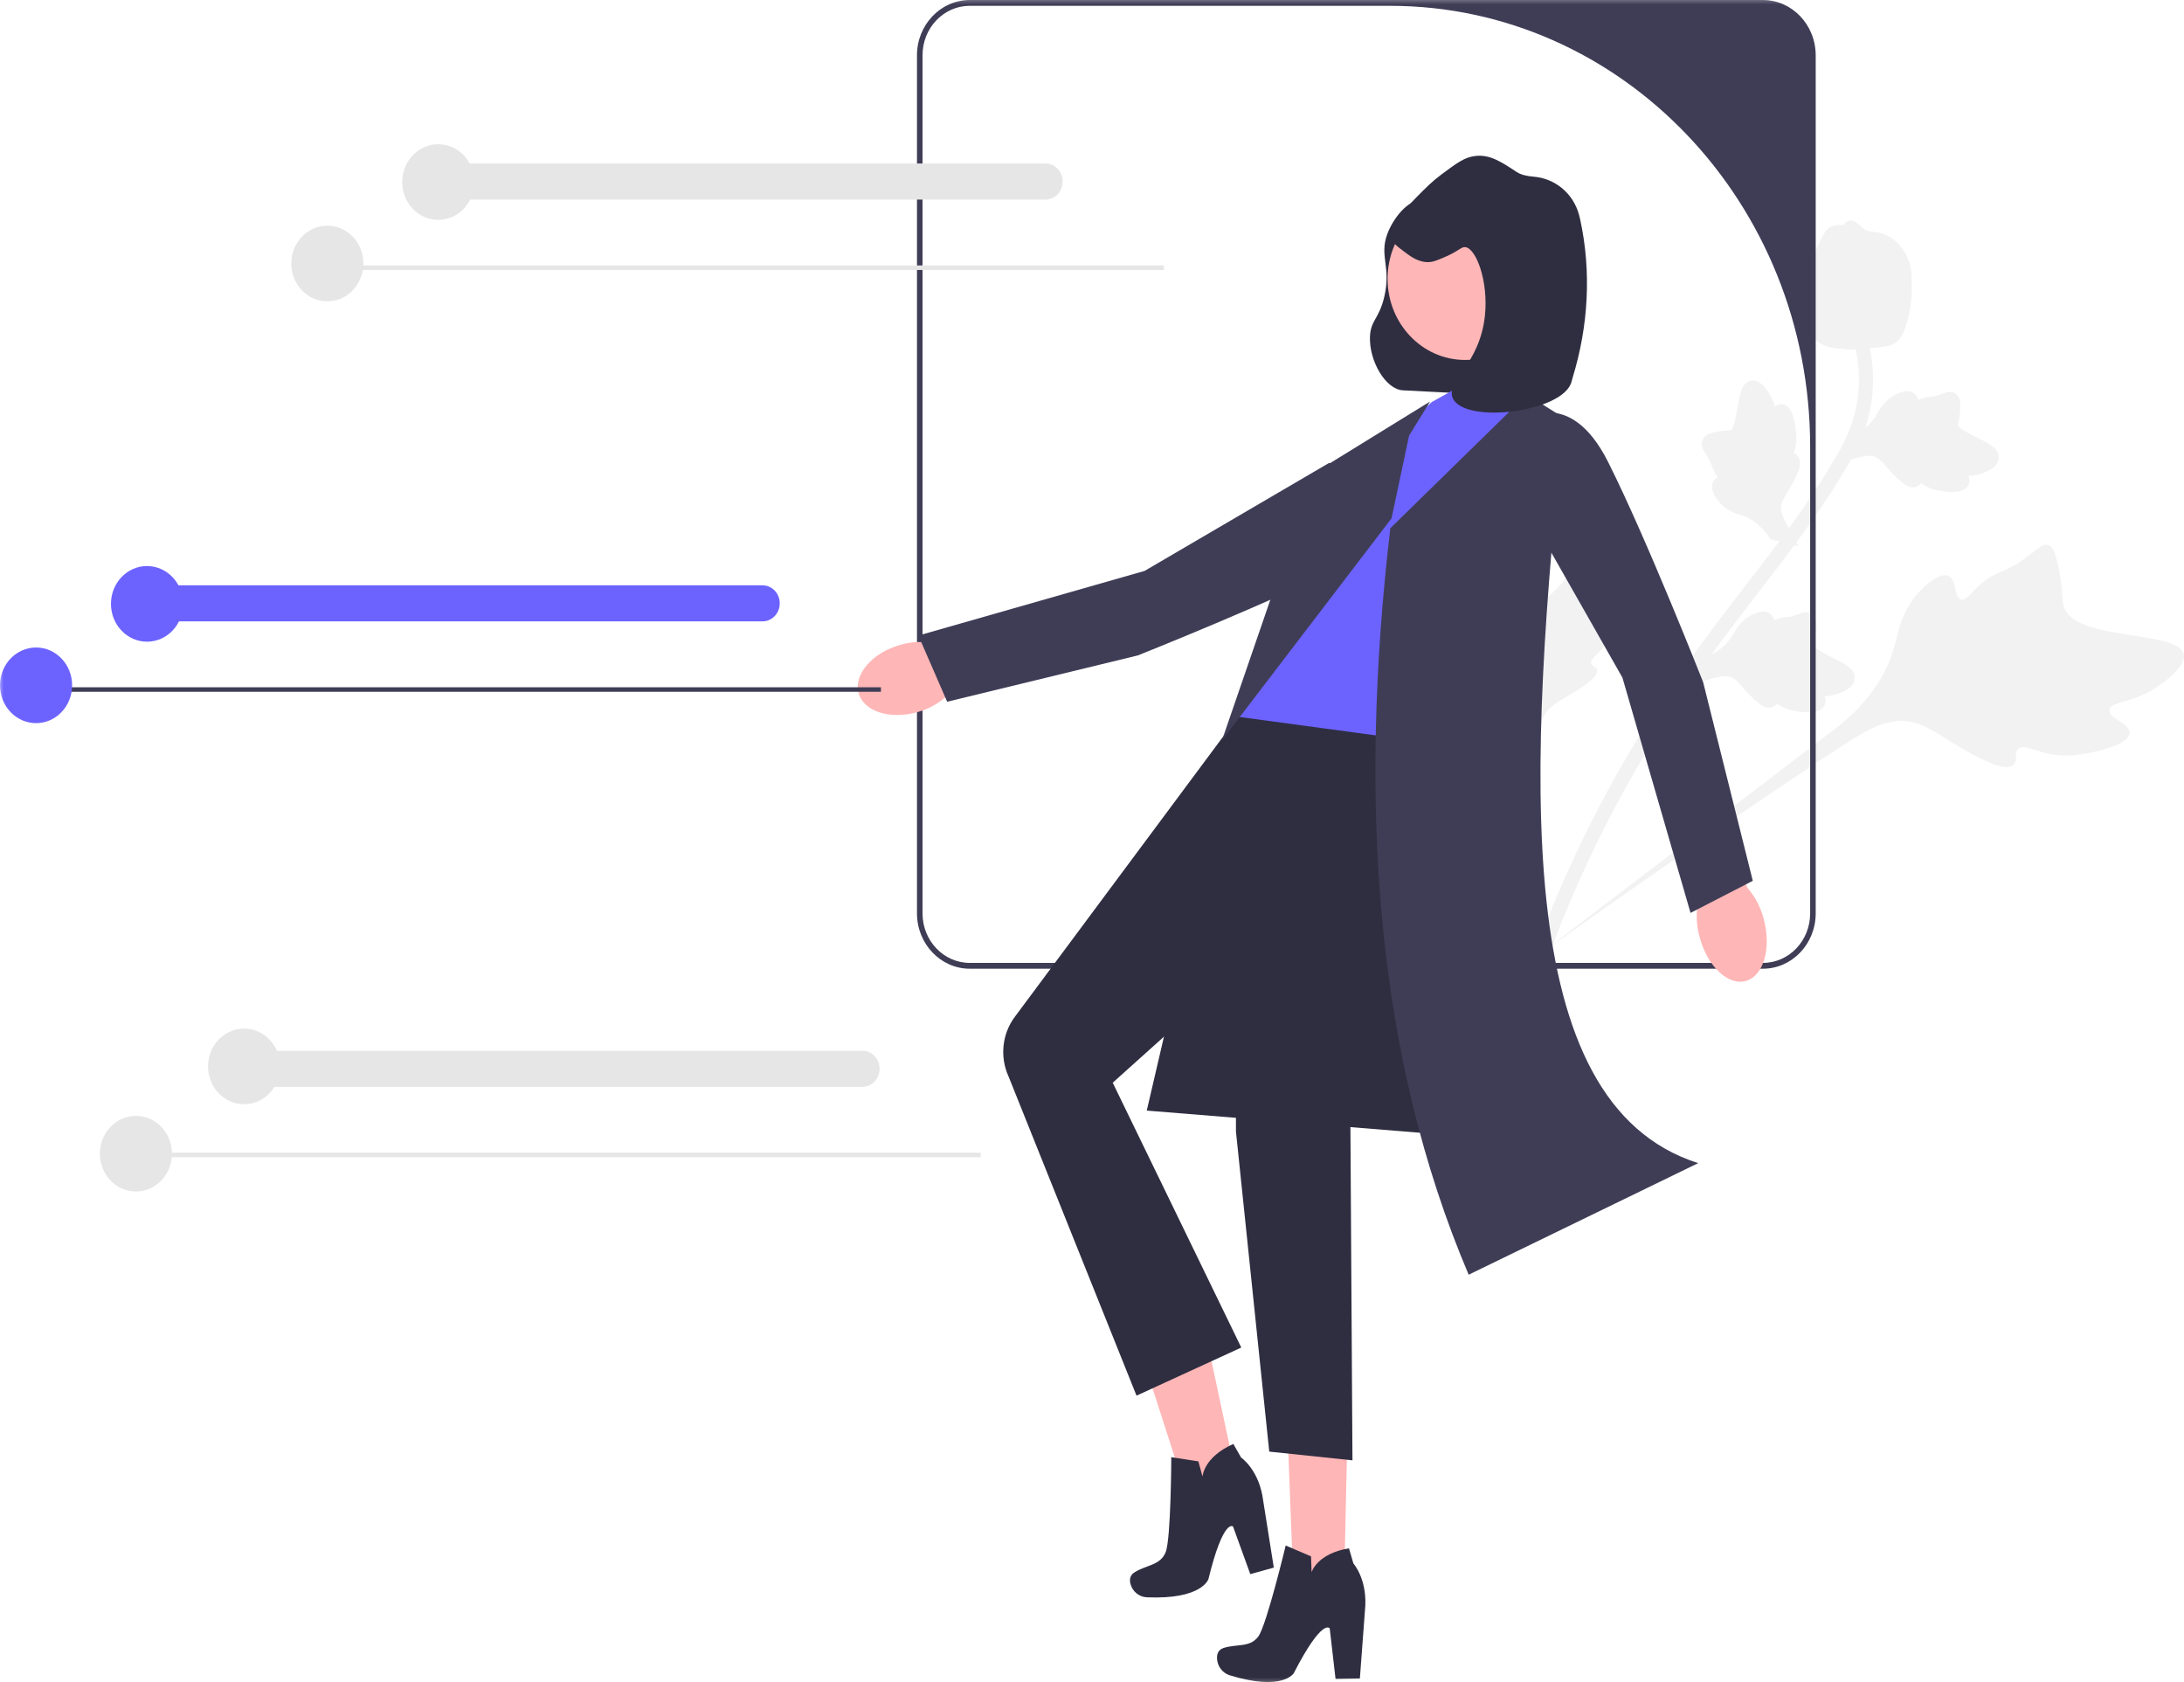<svg xmlns="http://www.w3.org/2000/svg" xmlns:xlink="http://www.w3.org/1999/xlink" width="487" height="375" viewBox="0 0 487 375">
  <defs>
    <rect id="rect-1" width="487" height="375" x="0" y="0"/>
    <mask id="mask-2" maskContentUnits="userSpaceOnUse" maskUnits="userSpaceOnUse">
      <rect width="487" height="375" x="0" y="0" fill="black"/>
      <use fill="white" xlink:href="#rect-1"/>
    </mask>
  </defs>
  <g>
    <use fill="none" xlink:href="#rect-1"/>
    <g mask="url(#mask-2)">
      <g>
        <path fill="rgb(242,242,242)" fill-rule="evenodd" d="M474.865 163.433c.136-2.18-4.743-3.245-4.521-5.153.221-1.901 5.142-1.506 10.344-4.94.938-.619 6.85-4.522 6.273-7.45-1.093-5.55-24.534-2.717-26.815-10.792-.501-1.772-.036-4.258-1.416-9.827-.549-2.216-1.005-3.366-1.937-3.728-1.321-.515-2.445 1.004-5.689 3.249-4.865 3.366-5.754 2.314-9.245 5.28-2.591 2.202-3.462 3.939-4.591 3.589-1.597-.495-.883-4.293-2.711-5.22-1.865-.946-5.118 1.736-7.112 4.062-3.74 4.364-4.128 8.738-5.372 12.737-1.351 4.346-4.345 10.281-11.772 16.392l-67.796 51.746c14.272-10.359 54.183-38.192 69.733-48.018 4.489-2.837 9.203-5.598 14.35-4.328 4.955 1.223 9.714 6.035 17.703 9.228.933.373 3.543 1.376 4.718.206.971-.967.077-2.538.971-3.455 1.199-1.23 3.781.599 8.013 1.225 2.984.442 5.272.061 7.239-.266.593-.099 9.452-1.632 9.632-4.534l-0-0h0z"/>
        <path fill="rgb(242,242,242)" fill-rule="evenodd" d="M360.313 134.04c-.981-.699-2.887 1.505-3.717.84-.826-.662.778-3.081.672-6.749-.019-.661-.14-4.83-1.677-5.378-2.913-1.039-8.351 11.842-12.788 10.686-.974-.254-2.003-1.21-5.008-2.107-1.196-.357-1.865-.454-2.304-.079-.622.531-.235 1.548-.121 3.865.172 3.475-.577 3.629-.196 6.281.283 1.969.845 2.918.355 3.398-.693.679-2.264-.784-3.226-.111-.981.687-.664 3.135-.151 4.832.964 3.184 2.899 4.646 4.412 6.439 1.644 1.949 3.558 5.202 4.276 10.788l4.66 49.821c-.731-10.334-2.243-38.904-2.356-49.742-.033-3.129.035-6.352 2.115-8.634 2.002-2.197 5.628-3.258 9.427-6.448.444-.373 1.666-1.426 1.458-2.368-.172-.779-1.166-.772-1.337-1.497-.23-.972 1.371-1.773 2.885-3.771 1.068-1.408 1.55-2.695 1.964-3.802.125-.334 1.963-5.335.657-6.265l-0.0 0v0z"/>
        <path fill="rgb(242,242,242)" fill-rule="evenodd" d="M376.839 152.661l3.016-5.944.543-.225c2.511-1.04 4.381-2.473 5.56-4.262.188-.284.361-.579.538-.878.701-1.188 1.573-2.665 3.374-3.822 1.007-.644 3.535-1.992 5.046-.515.41.393.611.858.704 1.301.08-.037.161-.072.248-.111 1.073-.463 1.724-.524 2.351-.583.482-.046.979-.092 1.902-.385.405-.128.739-.256 1.02-.364.852-.324 1.918-.675 2.913.06 1.038.824.992 2.157.962 3.041-.053 1.576-.268 2.584-.412 3.252-.053.244-.111.519-.113.616-.002.781 3.133 2.301 4.311 2.88 2.65 1.292 4.943 2.41 4.763 4.592-.127 1.561-1.55 2.724-4.347 3.547-.871.256-1.678.345-2.364.378.222.504.322 1.105.089 1.767-.554 1.568-2.526 2.121-5.865 1.65-.831-.115-1.946-.274-3.247-.898-.612-.295-1.121-.625-1.552-.915-.176.249-.414.486-.749.664-.984.527-2.153.275-3.458-.804-1.451-1.163-2.493-2.355-3.414-3.403-.805-.915-1.5-1.7-2.175-2.118-1.263-.759-2.843-.416-4.777.109l-4.868 1.372-0-0h-0z"/>
        <path fill="rgb(242,242,242)" fill-rule="evenodd" d="M401.044 121.758l-6.248-1.551-.345-.493c-1.596-2.283-3.393-3.816-5.342-4.559-.31-.118-.625-.22-.947-.323-1.274-.41-2.857-.919-4.382-2.453-.849-.858-2.734-3.08-1.755-4.987.258-.516.636-.837 1.021-1.044-.054-.072-.108-.145-.166-.224-.699-.971-.921-1.616-1.134-2.236-.164-.477-.333-.969-.837-1.831-.221-.378-.424-.684-.594-.942-.515-.782-1.109-1.774-.684-2.97.497-1.262 1.739-1.553 2.561-1.747 1.467-.346 2.451-.383 3.104-.407.238-.008.507-.019.597-.042.721-.196 1.328-3.762 1.564-5.103.52-3.015.97-5.624 3.028-5.996 1.472-.267 2.906.881 4.375 3.509.457.819.744 1.615.948 2.302.409-.353.937-.607 1.608-.539 1.587.164 2.598 2.024 3.01 5.531.105.872.241 2.043-.005 3.521-.117.696-.292 1.296-.45 1.806.275.115.553.297.803.592.735.865.799 2.114.136 3.711-.705 1.767-1.54 3.126-2.274 4.326-.64 1.048-1.188 1.953-1.402 2.744-.379 1.474.337 2.989 1.313 4.817l2.5 4.589-0-0v-0z"/>
        <path fill="rgb(242,242,242)" fill-rule="evenodd" d="M408.931 103.53l3.016-5.944.543-.225c2.511-1.04 4.381-2.473 5.56-4.262.188-.284.361-.579.538-.878.701-1.188 1.573-2.665 3.374-3.822 1.007-.644 3.535-1.992 5.046-.515.41.393.611.858.704 1.301.08-.037.161-.072.248-.111 1.073-.463 1.724-.524 2.351-.583.482-.046.979-.092 1.902-.385.405-.128.739-.256 1.02-.364.852-.324 1.918-.675 2.913.06 1.038.824.992 2.157.962 3.041-.053 1.576-.268 2.584-.412 3.252-.053.244-.111.519-.113.616-.002.781 3.133 2.301 4.311 2.88 2.65 1.292 4.943 2.41 4.763 4.592-.127 1.561-1.55 2.724-4.347 3.547-.871.256-1.678.345-2.364.378.222.504.322 1.105.089 1.767-.554 1.568-2.526 2.121-5.865 1.65-.831-.115-1.946-.274-3.247-.898-.612-.295-1.121-.625-1.552-.915-.176.249-.414.486-.749.664-.984.527-2.153.275-3.458-.804-1.451-1.163-2.493-2.355-3.414-3.403-.805-.915-1.5-1.7-2.175-2.118-1.263-.759-2.843-.416-4.777.109l-4.868 1.372-0-0h-0z"/>
        <path fill="rgb(242,242,242)" fill-rule="evenodd" d="M344.326 214.552l-.63-1.517-1.387-.769c.061-.14.18-.478.368-1.004 1.036-2.882 4.188-11.654 10.45-24.535 4.372-8.992 9.339-17.897 14.765-26.472 5.435-8.589 10.023-14.75 13.71-19.703 2.782-3.735 5.491-7.248 8.132-10.669 7.054-9.141 13.716-17.776 19.804-28.261 1.36-2.34 4.19-7.212 4.838-14.093.375-3.991-.035-8.068-1.222-12.116l3.018-.973c1.308 4.472 1.76 8.986 1.344 13.417-.718 7.629-3.801 12.938-5.282 15.488-6.196 10.669-12.923 19.387-20.046 28.616-2.63 3.409-5.329 6.906-8.099 10.627-3.653 4.907-8.201 11.015-13.566 19.494-5.362 8.472-10.268 17.269-14.586 26.146-6.183 12.719-9.286 21.361-10.306 24.2-.545 1.515-.659 1.833-1.306 2.125l0-0-0-0z"/>
        <path fill="rgb(242,242,242)" fill-rule="evenodd" d="M405.547 76.321c-.107-.077-.213-.157-.317-.243-2.135-1.717-3.279-4.583-3.402-8.517-.055-1.849.423-3.569 1.376-7.0.146-.529.916-3.195 2.484-6.498 1.024-2.159 1.595-2.959 2.442-3.419.942-.514 1.98-.599 2.981-.439.138-.285.34-.535.628-.732 1.187-.82 2.269.177 2.86.707.295.274.661.62 1.112.908.706.456 1.213.507 1.979.587.733.076 1.644.17 2.764.665 2.214.967 3.461 2.709 3.872 3.282 2.173 3.005 2.062 6.297 1.933 10.109-.028.763-.196 3.493-1.208 6.675-.73 2.295-1.361 3.095-1.933 3.616-1.172 1.073-2.415 1.277-5.412 1.545-3.132.284-4.703.425-5.91.329-2.808-.227-4.571-.369-6.249-1.574l-0.0 0v-0z"/>
      </g>
      <path fill="rgb(63,61,86)" fill-rule="evenodd" d="M216.237 0h176.873c6.488 0 11.764 5.532 11.764 12.335v191.297c0 6.803-5.276 12.335-11.764 12.335h-176.873c-6.488 0-11.764-5.532-11.764-12.335v-191.297C204.472 5.532 209.748 0 216.237 0zm176.872 214.671c5.814 0 10.527-4.942 10.527-11.039V99.558c0-54.268-41.956-98.261-93.711-98.261H216.236c-5.814 0-10.527 4.942-10.527 11.038v191.297c0 6.096 4.713 11.039 10.527 11.039h176.873z"/>
      <path fill="rgb(255,182,182)" fill-rule="evenodd" d="M200.729 143.774c-6.199 1.757-10.36 6.535-9.293 10.672 1.067 4.137 6.957 6.065 13.158 4.306 2.486-.667 4.784-1.948 6.701-3.737l26.177-7.792-3.749-12.803-25.408 9.041c-2.516-.532-5.118-.425-7.587.313h-0z"/>
      <path fill="rgb(63,61,86)" fill-rule="evenodd" d="M310.425 105.365s7.391 11.368-9.266 19.943c-16.656 8.576-47.445 20.815-47.445 20.815l-42.511 10.327-6.42-14.758 50.444-14.411 41.105-24.053 14.093 2.137-0.0 0z"/>
      <path fill="rgb(47,46,65)" fill-rule="evenodd" d="M305.48 75.107c-.189 5.389 3.511 11.785 7.422 11.917 4.706.158 26.951 1.819 27.666-.115 4.965-13.432-18.418-41.296-23.689-42.1-2.833-.432-6.224 3.832-7.528 7.353-1.827 4.933.869 7.26-.653 13.906-1.161 5.068-3.086 5.273-3.218 9.04z"/>
      <g>
        <path fill="rgb(255,182,182)" fill-rule="evenodd" d="M266.758 287.529l-15.613 3.752 15.688 48.81 10.58-2.541-10.655-50.02z"/>
        <path fill="rgb(47,46,65)" fill-rule="evenodd" d="M267.218 325.798l.931 3.392s.201-4.314 6.871-7.271l1.734 3.036s3.57 2.409 4.724 8.379l2.562 16.149-5.243 1.458-3.847-10.61s-2.117-2.029-5.484 11.697c0 0-1.364 4.613-13.734 4.079-1.7-.073-3.196-1.263-3.65-2.982-.25-.949-.14-1.93.904-2.588 2.658-1.673 5.748-1.517 6.941-4.491 1.192-2.973 1.253-21.165 1.253-21.177l6.039.929z"/>
      </g>
      <g>
        <path fill="rgb(255,182,182)" fill-rule="evenodd" d="M300.678 309.721l-13.942-.361 1.952 51.397 10.852.203 1.138-51.239z"/>
        <path fill="rgb(47,46,65)" fill-rule="evenodd" d="M286.693 344.556l5.648 2.425.125 3.527s1.186-4.137 8.337-5.324l.986 3.384s2.913 3.239 2.662 9.325l-1.22 16.321-5.424.093-1.299-11.269s-1.589-2.504-8.008 9.969c0 0-2.382 4.133-14.266.493-1.633-.5-2.812-2.032-2.858-3.816-.025-.984.307-1.909 1.472-2.283 2.964-.954 5.928-.022 7.768-2.608 1.84-2.586 6.077-20.239 6.077-20.239v0z"/>
      </g>
      <path fill="rgb(47,46,65)" fill-rule="evenodd" d="M329.448 253.582l-73.736-5.983 20.75-89.196 49.646-7.5 3.34 102.679z"/>
      <path fill="rgb(108,99,255)" fill-rule="evenodd" d="M319.278 89.625l15.536-8.679 12.546 15.532-25.211 84.726-46.116-21.412 35.027-62.789 8.218-7.379z"/>
      <path fill="rgb(47,46,65)" fill-rule="evenodd" d="M321.247 165.908s4.947 26.749-10.373 40.651l-4.689 15.633-5.063 28.855.458 74.526-18.556-1.946-7.422-71.338-.088-35.505-27.394 24.598 28.669 59.043-23.361 10.726-28.532-71.152c-1.982-4.334-1.454-9.472 1.365-13.263l49.771-66.943 45.214 6.114h0z"/>
      <path fill="rgb(63,61,86)" fill-rule="evenodd" d="M340.482 87.964l-30.461 29.798c-7.209 61.34-3.274 117.664 17.469 166.426l51.187-24.876c-42.208-13.423-38.069-87.129-29.879-166.103l-8.316-5.245v-0z"/>
      <path fill="rgb(63,61,86)" fill-rule="evenodd" d="M314.213 97.103l4.686-7.602-25.917 15.977-20.494 59.551 37.805-49.469 3.92-18.456z"/>
      <path fill="rgb(255,182,182)" fill-rule="evenodd" d="M379.044 209.117c1.786 6.468 6.417 10.744 10.342 9.551 3.925-1.193 5.658-7.402 3.871-13.872-.68-2.595-1.943-4.981-3.683-6.959l-7.899-27.304-12.141 4.16 9.076 26.475c-.463 2.648-.314 5.373.434 7.948z"/>
      <path fill="rgb(63,61,86)" fill-rule="evenodd" d="M339.299 93.845s10.625-8.073 19.278 9.138c8.654 17.211 21.206 49.13 21.206 49.13l11.066 44.26-13.884 7.153-15.188-52.457-24.111-42.392 1.632-14.832z"/>
      <ellipse cx="326.666" cy="62.156" fill="rgb(255,182,182)" rx="17.254" ry="18.092"/>
      <path fill="rgb(47,46,65)" fill-rule="evenodd" d="M326.722 55.098c-.971-.1-1.47.976-5.18 2.479-1.314.532-1.987.799-2.759.851-2.346.158-4.17-1.201-5.388-2.109-1.981-1.476-3.257-2.427-3.506-3.947-.325-1.984 1.816-4.2 6.113-8.55 2.104-2.131 3.386-3.418 5.445-4.95 3.453-2.569 5.18-3.854 7.601-4.106 3.206-.334 5.643 1.27 9.16 3.585.95.625 2.32.926 3.772 1.041 4.754.375 8.83 3.698 10.122 8.509.099.368.182.7.244.985 2.552 11.683 1.84 23.834-1.653 35.246-.094.307-.173.593-.234.854-1.622 6.95-23.91 9.659-26.516 3.784-1.642-3.7 6.03-7.402 7.176-18.434.798-7.68-1.975-14.988-4.398-15.239v-0z"/>
      <rect width="186.949" height="1.005" x="72.571" y="59.182" fill="rgb(230,230,230)" rx="0" ry="0"/>
      <g>
        <path fill="rgb(230,230,230)" fill-rule="evenodd" d="M233.128 44.491H98.964c-2.114 0-3.833-1.803-3.833-4.019 0-2.216 1.72-4.019 3.833-4.019h134.164c2.114 0 3.833 1.803 3.833 4.019 0 2.216-1.72 4.019-3.833 4.019z"/>
        <ellipse cx="72.986" cy="58.748" fill="rgb(230,230,230)" rx="8.041" ry="8.431"/>
        <ellipse cx="97.726" cy="40.588" fill="rgb(230,230,230)" rx="8.041" ry="8.431"/>
      </g>
      <rect width="186.949" height="1.005" x="9.482" y="153.222" fill="rgb(63,61,86)" rx="0" ry="0"/>
      <g>
        <path fill="rgb(108,99,255)" fill-rule="evenodd" d="M170.039 138.531H35.875c-2.114 0-3.833-1.803-3.833-4.019 0-2.216 1.72-4.019 3.833-4.019H170.039c2.114 0 3.833 1.803 3.833 4.019 0 2.216-1.72 4.019-3.833 4.019z"/>
        <ellipse cx="8.041" cy="152.788" fill="rgb(108,99,255)" rx="8.041" ry="8.431"/>
        <ellipse cx="32.782" cy="134.628" fill="rgb(108,99,255)" rx="8.041" ry="8.431"/>
      </g>
      <rect width="186.949" height="1.005" x="31.749" y="256.991" fill="rgb(230,230,230)" rx="0" ry="0"/>
      <g>
        <path fill="rgb(230,230,230)" fill-rule="evenodd" d="M192.306 242.299H58.141c-2.114 0-3.833-1.803-3.833-4.019 0-2.216 1.72-4.019 3.833-4.019h134.164c2.114 0 3.833 1.803 3.833 4.019 0 2.216-1.72 4.019-3.833 4.019z"/>
        <ellipse cx="54.43" cy="237.748" fill="rgb(230,230,230)" rx="8.041" ry="8.431"/>
        <ellipse cx="30.308" cy="257.205" fill="rgb(230,230,230)" rx="8.041" ry="8.431"/>
      </g>
    </g>
  </g>
</svg>
